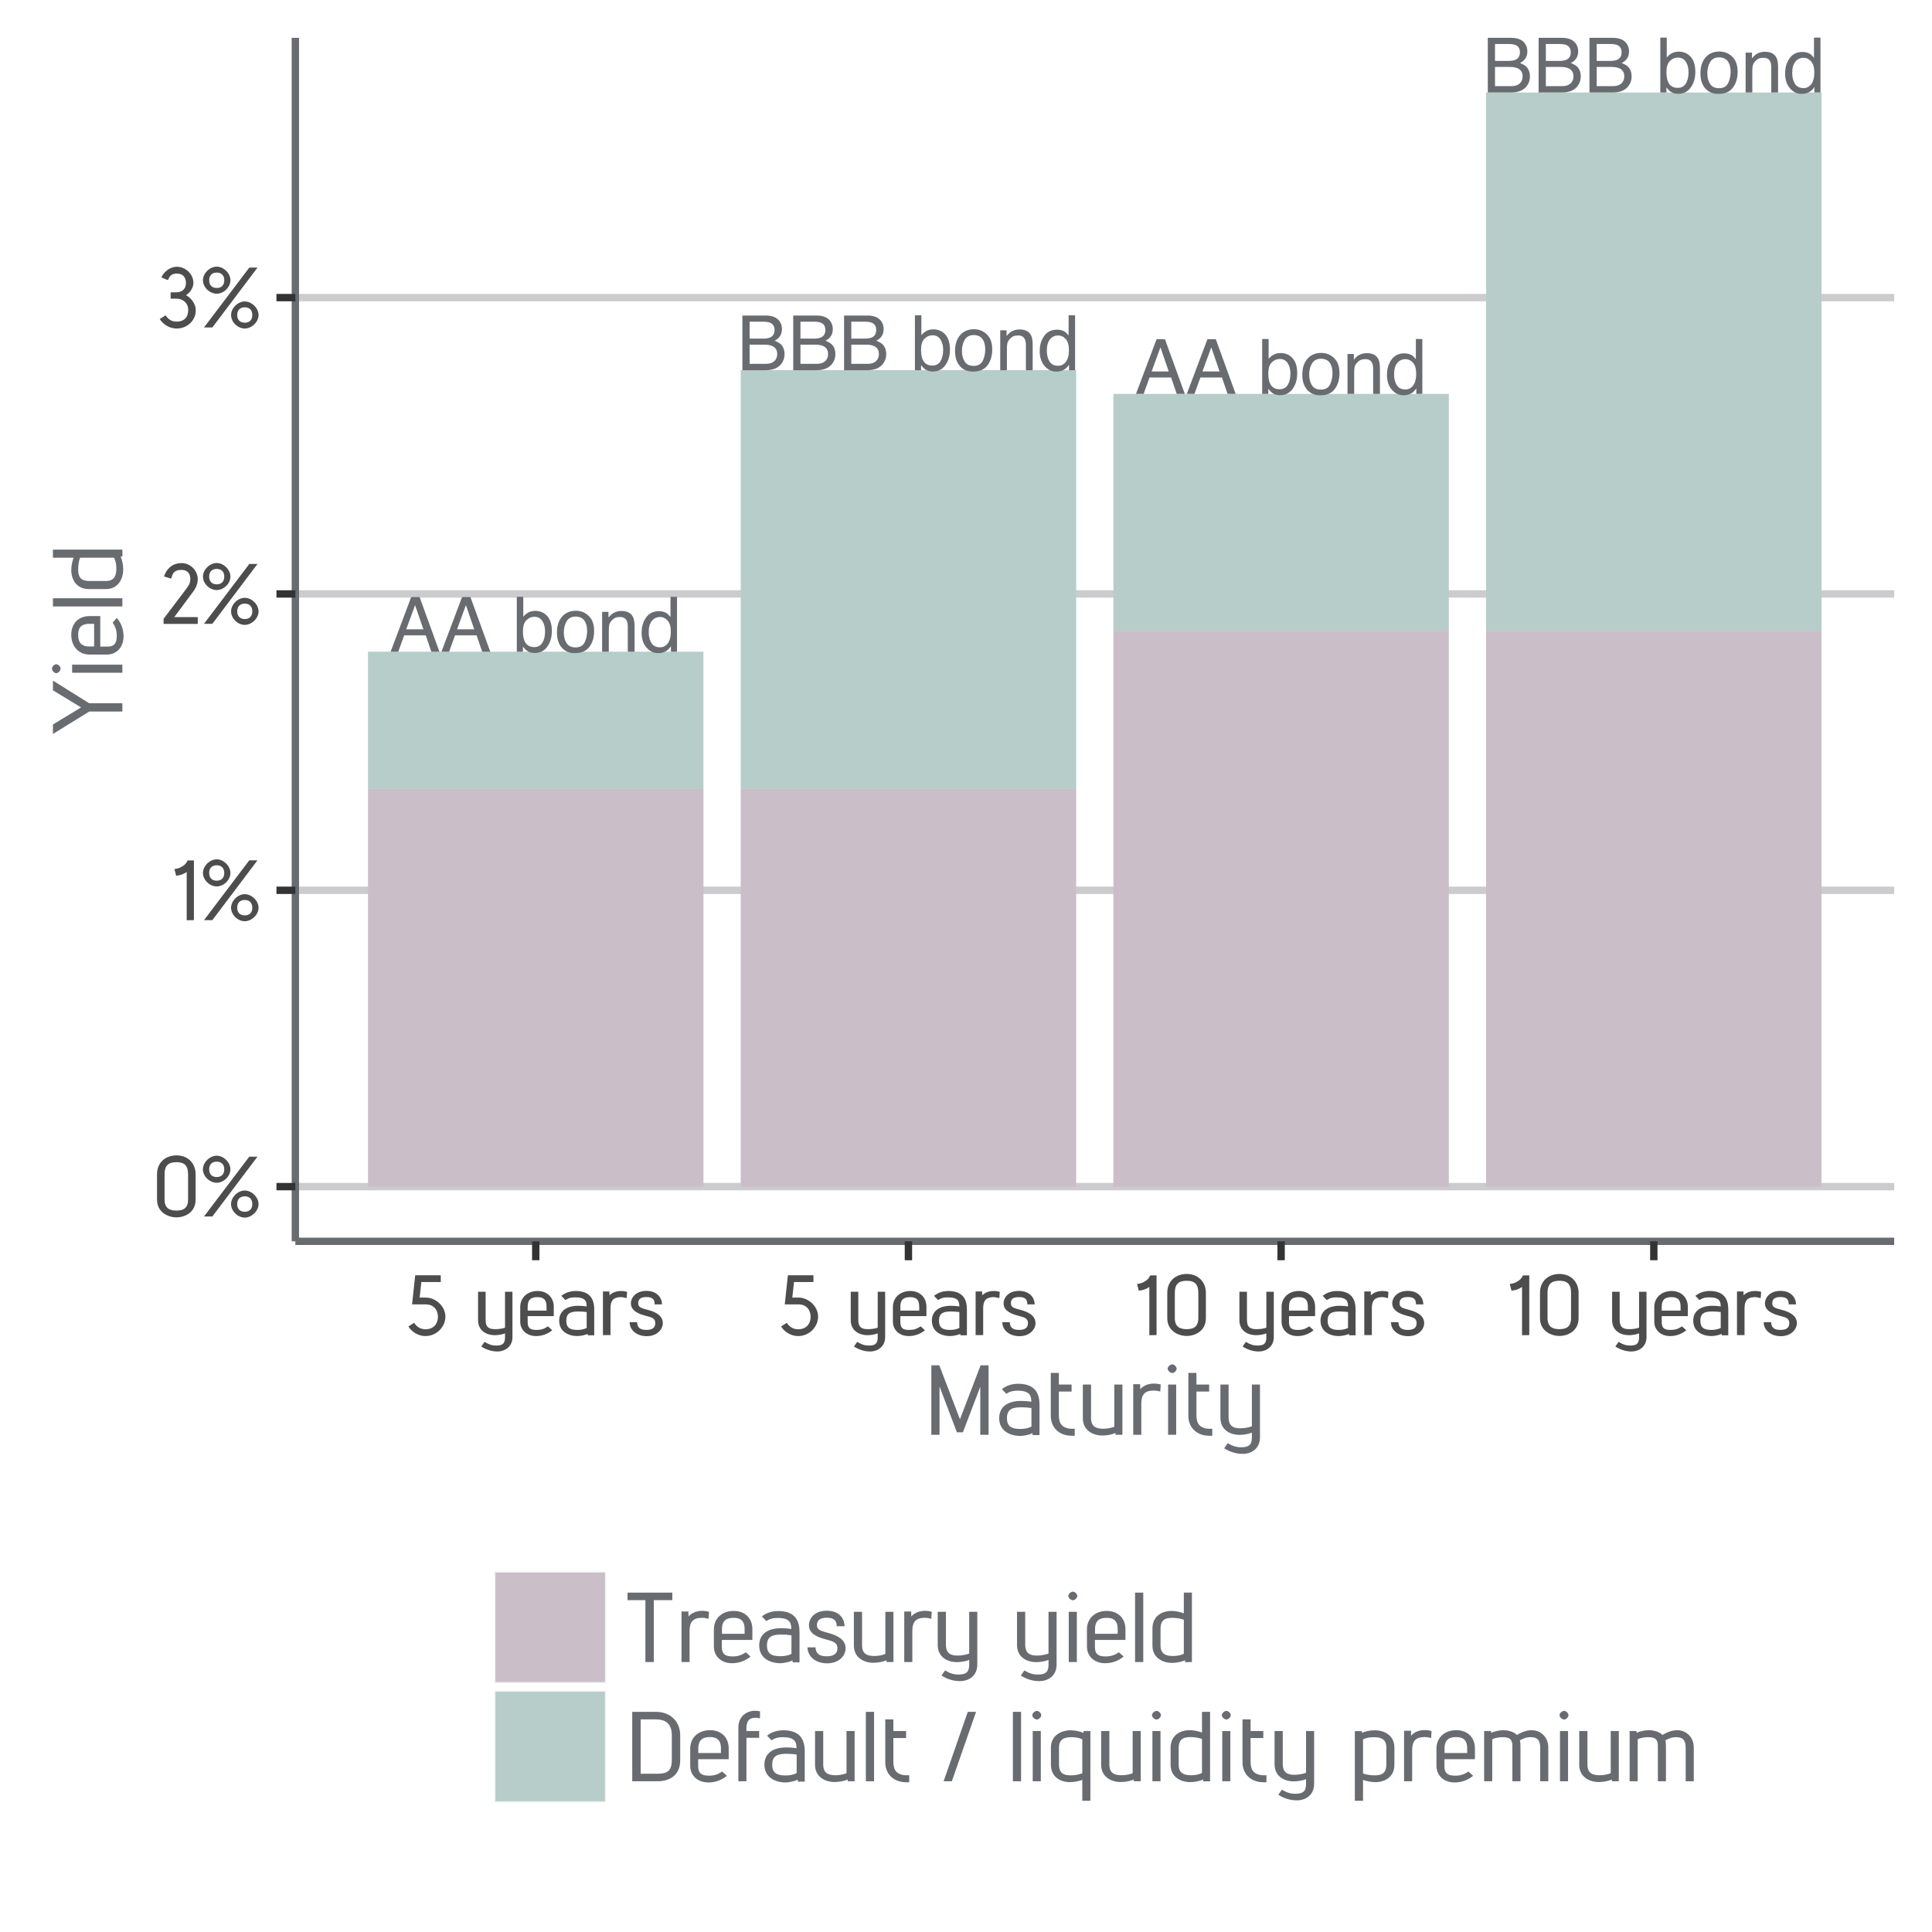 <?xml version="1.0" encoding="UTF-8"?>
<svg xmlns="http://www.w3.org/2000/svg" xmlns:xlink="http://www.w3.org/1999/xlink" width="280pt" height="280pt" viewBox="0 0 280 280" version="1.1">
<defs>
<g>
<symbol overflow="visible" id="glyph0-0">
<path style="stroke:none;" d="M 0.359 0 L 0.359 -7.922 L 6.641 -7.922 L 6.641 0 Z M 5.656 -1 L 5.656 -6.938 L 1.344 -6.938 L 1.344 -1 Z M 5.656 -1 "/>
</symbol>
<symbol overflow="visible" id="glyph0-1">
<path style="stroke:none;" d="M 4.906 -3.25 L 3.703 -6.75 L 2.422 -3.25 Z M 3.141 -7.922 L 4.359 -7.922 L 7.234 0 L 6.062 0 L 5.25 -2.375 L 2.125 -2.375 L 1.266 0 L 0.156 0 Z M 3.703 -7.922 Z M 3.703 -7.922 "/>
</symbol>
<symbol overflow="visible" id="glyph0-2">
<path style="stroke:none;" d=""/>
</symbol>
<symbol overflow="visible" id="glyph0-3">
<path style="stroke:none;" d="M 0.641 -7.953 L 1.578 -7.953 L 1.578 -5.078 C 1.797 -5.348 2.051 -5.555 2.344 -5.703 C 2.633 -5.848 2.953 -5.922 3.297 -5.922 C 4.016 -5.922 4.598 -5.672 5.047 -5.172 C 5.492 -4.68 5.719 -3.957 5.719 -3 C 5.719 -2.082 5.492 -1.32 5.047 -0.719 C 4.609 -0.113 4 0.188 3.219 0.188 C 2.781 0.188 2.41 0.078 2.109 -0.141 C 1.93 -0.266 1.738 -0.461 1.531 -0.734 L 1.531 0 L 0.641 0 Z M 3.156 -0.672 C 3.688 -0.672 4.082 -0.879 4.344 -1.297 C 4.602 -1.711 4.734 -2.266 4.734 -2.953 C 4.734 -3.555 4.602 -4.055 4.344 -4.453 C 4.082 -4.859 3.695 -5.062 3.188 -5.062 C 2.75 -5.062 2.363 -4.895 2.031 -4.562 C 1.695 -4.238 1.531 -3.703 1.531 -2.953 C 1.531 -2.41 1.598 -1.969 1.734 -1.625 C 1.984 -0.988 2.457 -0.672 3.156 -0.672 Z M 3.156 -0.672 "/>
</symbol>
<symbol overflow="visible" id="glyph0-4">
<path style="stroke:none;" d="M 3 -0.625 C 3.645 -0.625 4.086 -0.867 4.328 -1.359 C 4.566 -1.848 4.688 -2.391 4.688 -2.984 C 4.688 -3.523 4.598 -3.961 4.422 -4.297 C 4.148 -4.828 3.68 -5.094 3.016 -5.094 C 2.422 -5.094 1.988 -4.863 1.719 -4.406 C 1.445 -3.957 1.312 -3.414 1.312 -2.781 C 1.312 -2.164 1.445 -1.648 1.719 -1.234 C 1.988 -0.828 2.414 -0.625 3 -0.625 Z M 3.047 -5.938 C 3.785 -5.938 4.41 -5.688 4.922 -5.188 C 5.441 -4.695 5.703 -3.973 5.703 -3.016 C 5.703 -2.078 5.473 -1.305 5.016 -0.703 C 4.566 -0.098 3.863 0.203 2.906 0.203 C 2.113 0.203 1.484 -0.062 1.016 -0.594 C 0.547 -1.133 0.312 -1.859 0.312 -2.766 C 0.312 -3.734 0.555 -4.504 1.047 -5.078 C 1.547 -5.648 2.211 -5.938 3.047 -5.938 Z M 3.016 -5.922 Z M 3.016 -5.922 "/>
</symbol>
<symbol overflow="visible" id="glyph0-5">
<path style="stroke:none;" d="M 0.719 -5.781 L 1.641 -5.781 L 1.641 -4.953 C 1.91 -5.297 2.195 -5.539 2.5 -5.688 C 2.812 -5.832 3.148 -5.906 3.516 -5.906 C 4.336 -5.906 4.895 -5.617 5.188 -5.047 C 5.344 -4.734 5.422 -4.285 5.422 -3.703 L 5.422 0 L 4.438 0 L 4.438 -3.641 C 4.438 -3.992 4.383 -4.281 4.281 -4.5 C 4.102 -4.852 3.789 -5.031 3.344 -5.031 C 3.113 -5.031 2.922 -5.008 2.766 -4.969 C 2.504 -4.883 2.273 -4.723 2.078 -4.484 C 1.91 -4.297 1.801 -4.098 1.75 -3.891 C 1.707 -3.691 1.688 -3.406 1.688 -3.031 L 1.688 0 L 0.719 0 Z M 3 -5.922 Z M 3 -5.922 "/>
</symbol>
<symbol overflow="visible" id="glyph0-6">
<path style="stroke:none;" d="M 1.328 -2.828 C 1.328 -2.203 1.457 -1.68 1.719 -1.266 C 1.977 -0.848 2.398 -0.641 2.984 -0.641 C 3.43 -0.641 3.801 -0.832 4.094 -1.219 C 4.383 -1.602 4.531 -2.16 4.531 -2.891 C 4.531 -3.617 4.379 -4.156 4.078 -4.5 C 3.773 -4.852 3.406 -5.031 2.969 -5.031 C 2.477 -5.031 2.082 -4.844 1.781 -4.469 C 1.477 -4.094 1.328 -3.547 1.328 -2.828 Z M 2.781 -5.875 C 3.227 -5.875 3.602 -5.781 3.906 -5.594 C 4.07 -5.488 4.266 -5.301 4.484 -5.031 L 4.484 -7.953 L 5.422 -7.953 L 5.422 0 L 4.547 0 L 4.547 -0.797 C 4.316 -0.441 4.047 -0.188 3.734 -0.031 C 3.43 0.125 3.082 0.203 2.688 0.203 C 2.039 0.203 1.477 -0.066 1 -0.609 C 0.531 -1.148 0.297 -1.867 0.297 -2.766 C 0.297 -3.609 0.508 -4.336 0.938 -4.953 C 1.375 -5.566 1.988 -5.875 2.781 -5.875 Z M 2.781 -5.875 "/>
</symbol>
<symbol overflow="visible" id="glyph0-7">
<path style="stroke:none;" d="M 3.812 -4.578 C 4.27 -4.578 4.625 -4.641 4.875 -4.766 C 5.27 -4.961 5.469 -5.316 5.469 -5.828 C 5.469 -6.348 5.258 -6.695 4.844 -6.875 C 4.602 -6.977 4.25 -7.031 3.781 -7.031 L 1.859 -7.031 L 1.859 -4.578 Z M 4.188 -0.922 C 4.844 -0.922 5.312 -1.109 5.594 -1.484 C 5.77 -1.723 5.859 -2.016 5.859 -2.359 C 5.859 -2.93 5.598 -3.32 5.078 -3.531 C 4.805 -3.645 4.445 -3.703 4 -3.703 L 1.859 -3.703 L 1.859 -0.922 Z M 0.812 -7.922 L 4.219 -7.922 C 5.145 -7.922 5.805 -7.645 6.203 -7.094 C 6.43 -6.77 6.547 -6.391 6.547 -5.953 C 6.547 -5.453 6.398 -5.047 6.109 -4.734 C 5.961 -4.566 5.754 -4.41 5.484 -4.266 C 5.891 -4.109 6.191 -3.938 6.391 -3.75 C 6.742 -3.395 6.922 -2.914 6.922 -2.312 C 6.922 -1.801 6.766 -1.336 6.453 -0.922 C 5.973 -0.305 5.211 0 4.172 0 L 0.812 0 Z M 0.812 -7.922 "/>
</symbol>
<symbol overflow="visible" id="glyph1-0">
<path style="stroke:none;" d="M 0 0 L 6.156 0 L 6.156 -8.656 L -0.172 -8.656 L -0.172 0 Z M 3.109 -4.969 L 1.219 -7.797 L 4.766 -7.797 L 2.984 -5.141 Z M 3.469 -4.234 L 5.516 -7.297 L 5.234 -7.391 L 5.234 -1.266 L 5.516 -1.375 L 3.531 -4.328 Z M 1.062 -0.641 L 3 -3.531 L 4.766 -0.859 L 1.219 -0.859 Z M 0.484 -7.297 L 2.453 -4.328 L 0.484 -1.375 L 0.75 -1.266 L 0.75 -7.391 Z M 0.484 -7.297 "/>
</symbol>
<symbol overflow="visible" id="glyph1-1">
<path style="stroke:none;" d="M 0.641 -2.438 C 0.641 -0.609 2.25 0.125 3.453 0.125 C 4.688 0.125 6.234 -0.609 6.234 -2.438 L 6.234 -6.125 C 6.234 -7.688 5.141 -8.859 3.469 -8.859 C 1.891 -8.859 0.641 -7.859 0.641 -6.125 Z M 5.141 -2.453 C 5.141 -1.141 4.375 -0.859 3.453 -0.859 C 2.547 -0.859 1.734 -1.141 1.734 -2.453 L 1.734 -6.125 C 1.734 -7.406 2.297 -7.875 3.469 -7.875 C 4.688 -7.875 5.141 -7.297 5.141 -6.109 Z M 5.141 -2.453 "/>
</symbol>
<symbol overflow="visible" id="glyph1-2">
<path style="stroke:none;" d="M 2.391 -8.812 C 1.375 -8.812 0.391 -7.844 0.391 -6.844 C 0.391 -5.812 1.375 -4.891 2.391 -4.891 C 3.391 -4.891 4.375 -5.812 4.375 -6.844 C 4.375 -7.844 3.391 -8.812 2.391 -8.812 Z M 1.781 -0.031 L 8.297 -8.672 L 7.109 -8.672 L 0.547 0 L 1.734 0 Z M 2.391 -7.953 C 3.078 -7.953 3.484 -7.531 3.484 -6.844 C 3.484 -6.141 3.078 -5.719 2.391 -5.719 C 1.688 -5.719 1.297 -6.141 1.297 -6.844 C 1.297 -7.531 1.688 -7.953 2.391 -7.953 Z M 6.453 -3.766 C 5.438 -3.766 4.469 -2.797 4.469 -1.797 C 4.469 -0.781 5.438 0.156 6.453 0.156 C 7.453 0.156 8.453 -0.781 8.453 -1.797 C 8.453 -2.797 7.469 -3.766 6.453 -3.766 Z M 6.453 -2.922 C 7.156 -2.922 7.547 -2.5 7.547 -1.797 C 7.547 -1.109 7.156 -0.688 6.453 -0.688 C 5.766 -0.688 5.359 -1.109 5.359 -1.797 C 5.359 -2.5 5.766 -2.922 6.453 -2.922 Z M 6.453 -2.922 "/>
</symbol>
<symbol overflow="visible" id="glyph1-3">
<path style="stroke:none;" d="M 3.047 -0.125 L 3.047 -8.656 L 2.141 -8.656 C 1.891 -8.141 1.641 -7.953 1.281 -7.75 C 0.984 -7.562 0.75 -7.484 0.219 -7.406 L 0.469 -6.438 C 0.859 -6.484 1.188 -6.547 1.5 -6.703 L 1.625 -6.75 C 1.859 -6.875 2.094 -7.031 2.281 -7.25 L 2 -7.344 L 2 0.016 L 3.047 0 Z M 3.047 -0.125 "/>
</symbol>
<symbol overflow="visible" id="glyph1-4">
<path style="stroke:none;" d="M 1.531 -6.719 C 1.719 -7.391 1.969 -7.812 2.984 -7.812 C 3.812 -7.812 4.25 -7.312 4.25 -6.484 C 4.25 -6.062 4.141 -5.672 3.719 -5.141 L 0.375 -0.719 L 0.375 0.016 L 5.328 0.016 L 5.328 -0.969 L 1.922 -0.969 L 4.625 -4.609 C 5.062 -5.141 5.328 -5.859 5.328 -6.469 C 5.328 -7.703 4.266 -8.797 2.984 -8.797 C 1.609 -8.797 0.781 -7.922 0.438 -6.859 L 1.469 -6.547 Z M 1.531 -6.719 "/>
</symbol>
<symbol overflow="visible" id="glyph1-5">
<path style="stroke:none;" d="M 1.578 -7.031 C 1.766 -7.484 2.078 -7.812 2.781 -7.812 C 3.641 -7.812 4.109 -7.297 4.109 -6.438 C 4.109 -5.578 3.547 -5.094 2.719 -5.094 L 1.891 -5.094 L 1.891 -4.172 L 2.719 -4.172 C 3.719 -4.172 4.438 -3.516 4.438 -2.516 C 4.438 -1.469 3.828 -0.844 2.781 -0.844 C 2.062 -0.844 1.562 -1.141 1.156 -1.766 L 0.312 -1.219 C 0.781 -0.469 1.688 0.156 2.781 0.156 C 4.25 0.156 5.531 -0.969 5.531 -2.484 C 5.531 -3.594 4.625 -4.516 3.844 -4.797 L 3.844 -4.531 C 4.453 -4.781 5.188 -5.562 5.188 -6.453 C 5.188 -7.766 4.031 -8.797 2.781 -8.797 C 1.734 -8.797 0.844 -7.969 0.547 -7.25 L 1.5 -6.859 Z M 1.578 -7.031 "/>
</symbol>
<symbol overflow="visible" id="glyph1-6">
<path style="stroke:none;" d="M 5.016 -7.828 L 5.016 -8.672 L 1.312 -8.672 L 0.859 -4.453 L 2.812 -4.453 C 4.016 -4.453 4.594 -3.641 4.609 -2.656 C 4.594 -1.641 4 -0.844 2.797 -0.844 C 2.125 -0.844 1.547 -1.156 1.156 -1.781 L 0.328 -1.25 C 0.781 -0.484 1.75 0.141 2.797 0.141 C 4.406 0.141 5.688 -1.188 5.688 -2.672 C 5.688 -4.141 4.344 -5.406 2.875 -5.438 L 1.953 -5.438 L 2.203 -7.688 L 5.016 -7.688 Z M 5.016 -7.828 "/>
</symbol>
<symbol overflow="visible" id="glyph1-7">
<path style="stroke:none;" d=""/>
</symbol>
<symbol overflow="visible" id="glyph1-8">
<path style="stroke:none;" d="M 5.422 -6.281 L 4.5 -6.281 L 4.5 -1.078 C 4.297 -0.984 3.703 -0.859 3.125 -0.859 C 2.219 -0.859 1.688 -1.078 1.688 -2.203 L 1.688 -6.281 L 0.594 -6.281 L 0.594 -2.156 C 0.594 -0.641 1.797 0 2.984 0.016 C 3.578 0.016 4.219 -0.125 4.5 -0.25 L 4.5 0.359 C 4.484 1.312 4.062 1.516 3.188 1.516 C 2.609 1.516 2.156 1.359 1.531 0.984 L 1.062 1.656 C 1.75 2.109 2.609 2.375 3.375 2.375 C 4.547 2.375 5.578 1.641 5.578 0.297 L 5.578 -6.281 Z M 5.422 -6.281 "/>
</symbol>
<symbol overflow="visible" id="glyph1-9">
<path style="stroke:none;" d="M 0.453 -1.953 C 0.453 -0.75 1.375 0.141 2.766 0.141 C 3.656 0.141 4.469 -0.188 5.094 -0.703 L 4.469 -1.266 C 3.891 -0.875 3.453 -0.75 2.812 -0.75 C 1.938 -0.75 1.531 -0.984 1.531 -1.891 L 1.531 -2.75 L 5.312 -2.75 L 5.312 -4.109 C 5.312 -5.406 4.406 -6.391 2.953 -6.391 C 1.531 -6.391 0.453 -5.453 0.453 -4.078 Z M 4.438 -3.547 L 1.531 -3.547 L 1.531 -4.109 C 1.531 -5.25 2.141 -5.5 2.938 -5.5 C 3.672 -5.5 4.266 -5.281 4.266 -4.125 L 4.266 -3.547 Z M 4.438 -3.547 "/>
</symbol>
<symbol overflow="visible" id="glyph1-10">
<path style="stroke:none;" d="M 1.422 -5.156 C 1.766 -5.375 2.094 -5.469 2.688 -5.469 C 4.266 -5.469 4.344 -4.828 4.359 -4.156 C 4.047 -4.203 3.547 -4.25 3.109 -4.25 C 1.781 -4.25 0.375 -3.703 0.375 -2.094 C 0.375 -0.531 1.656 0.109 2.953 0.141 C 3.547 0.141 4.266 -0.047 4.5 -0.172 L 4.516 0.031 L 5.453 0.031 L 5.453 -3.719 C 5.453 -4.969 5.031 -6.391 2.766 -6.391 C 1.891 -6.391 1.188 -6.094 0.688 -5.688 L 1.266 -5.078 Z M 4.422 -1.062 C 4.016 -0.859 3.578 -0.75 3.062 -0.75 C 2.047 -0.75 1.406 -0.969 1.406 -2.094 C 1.406 -3.266 2.141 -3.422 3.203 -3.422 C 3.641 -3.422 4.094 -3.375 4.359 -3.344 L 4.359 -1.031 Z M 4.422 -1.062 "/>
</symbol>
<symbol overflow="visible" id="glyph1-11">
<path style="stroke:none;" d="M 1.438 -6.328 L 0.656 -6.328 L 0.656 0 L 1.75 0 L 1.75 -3.875 C 1.75 -4.984 2.141 -5.453 3.141 -5.5 C 3.391 -5.516 3.656 -5.469 4.094 -5.359 L 4.156 -6.266 C 3.766 -6.375 3.547 -6.391 3.297 -6.391 C 2.438 -6.391 1.719 -6.062 1.344 -5.406 L 1.625 -5.297 L 1.594 -6.328 Z M 1.438 -6.328 "/>
</symbol>
<symbol overflow="visible" id="glyph1-12">
<path style="stroke:none;" d="M 0.312 -1.734 C 0.344 -0.781 1.266 0.156 2.781 0.156 C 4.219 0.156 5.109 -0.781 5.109 -1.734 C 5.109 -2.859 4 -3.391 2.859 -3.672 C 2.031 -3.906 1.547 -4 1.547 -4.594 C 1.547 -5.078 1.734 -5.516 2.734 -5.516 C 3.734 -5.516 3.922 -5.078 3.922 -4.453 L 4.984 -4.453 C 4.984 -5.453 4.234 -6.406 2.734 -6.406 C 1.219 -6.406 0.484 -5.453 0.484 -4.594 C 0.484 -3.531 1.578 -3.078 2.578 -2.812 C 3.422 -2.578 4.016 -2.5 4.016 -1.734 C 4.016 -1.094 3.625 -0.75 2.734 -0.75 C 1.719 -0.75 1.422 -1.156 1.375 -1.875 L 0.297 -1.875 Z M 0.312 -1.734 "/>
</symbol>
<symbol overflow="visible" id="glyph2-0">
<path style="stroke:none;" d="M 0 0 L 7.141 0 L 7.141 -10.062 L -0.156 -10.062 L -0.156 0 Z M 3.594 -5.75 L 1.375 -9.094 L 5.609 -9.094 L 3.5 -5.906 Z M 4.016 -4.922 L 6.391 -8.5 L 6.141 -8.594 L 6.141 -1.453 L 6.391 -1.547 L 4.094 -5.031 Z M 1.219 -0.734 L 3.5 -4.141 L 5.609 -0.969 L 1.375 -0.969 Z M 0.594 -8.5 L 2.891 -5.031 L 0.594 -1.547 L 0.844 -1.453 L 0.844 -8.594 Z M 0.594 -8.5 "/>
</symbol>
<symbol overflow="visible" id="glyph2-1">
<path style="stroke:none;" d="M 9.375 -0.125 L 9.375 -10.062 L 8.219 -10.062 L 5.078 -1.859 L 5.375 -1.859 L 2.234 -10.062 L 1.078 -10.062 L 1.078 0 L 2.266 0 L 2.266 -7.781 L 1.969 -7.781 L 4.781 -0.359 L 5.656 -0.359 L 8.484 -7.781 L 8.172 -7.781 L 8.172 0 L 9.375 0 Z M 9.375 -0.125 "/>
</symbol>
<symbol overflow="visible" id="glyph2-2">
<path style="stroke:none;" d="M 1.625 -6.016 C 2.031 -6.266 2.453 -6.391 3.141 -6.391 C 4.984 -6.391 5.109 -5.594 5.125 -4.797 C 4.719 -4.859 4.125 -4.906 3.625 -4.906 C 2.078 -4.906 0.469 -4.312 0.469 -2.406 C 0.469 -0.609 1.938 0.125 3.438 0.172 C 4.125 0.172 4.953 -0.047 5.297 -0.234 L 5.312 0.047 L 6.312 0.047 L 6.312 -4.328 C 6.312 -5.766 5.859 -7.391 3.219 -7.391 C 2.203 -7.391 1.406 -7.062 0.859 -6.609 L 1.5 -5.938 Z M 5.188 -1.203 C 4.703 -0.953 4.172 -0.844 3.562 -0.844 C 2.391 -0.844 1.594 -1.109 1.594 -2.406 C 1.594 -3.781 2.484 -3.984 3.734 -3.984 C 4.234 -3.984 4.781 -3.938 5.141 -3.875 L 5.141 -1.172 Z M 5.188 -1.203 "/>
</symbol>
<symbol overflow="visible" id="glyph2-3">
<path style="stroke:none;" d="M 2.047 -7.141 L 2.047 -8.969 L 0.875 -8.969 L 0.875 -2.766 C 0.875 -1.141 1.922 -0.188 3.125 0.062 C 3.453 0.125 3.828 0.156 4.344 0.141 L 4.344 -0.875 C 3.828 -0.859 3.5 -0.875 3.219 -0.969 C 2.359 -1.219 2.047 -1.781 2.047 -2.906 L 2.047 -6.266 L 3.891 -6.266 L 3.891 -7.281 L 2.047 -7.281 Z M 2.047 -7.141 "/>
</symbol>
<symbol overflow="visible" id="glyph2-4">
<path style="stroke:none;" d="M 6.469 -0.125 L 6.469 -7.281 L 5.297 -7.281 L 5.297 -1.172 C 4.953 -1.016 4.312 -0.875 3.703 -0.875 C 2.609 -0.875 1.922 -1.203 1.922 -2.438 L 1.922 -7.281 L 0.734 -7.281 L 0.734 -2.391 C 0.734 -0.625 2.203 0.109 3.578 0.109 C 4.266 0.109 5.094 -0.062 5.453 -0.266 L 5.469 0 L 6.469 0 Z M 6.469 -0.125 "/>
</symbol>
<symbol overflow="visible" id="glyph2-5">
<path style="stroke:none;" d="M 1.688 -7.328 L 0.812 -7.328 L 0.812 0 L 1.984 0 L 1.984 -4.5 C 1.984 -5.812 2.484 -6.375 3.672 -6.406 C 3.969 -6.422 4.266 -6.391 4.734 -6.266 L 4.797 -7.281 C 4.391 -7.391 4.125 -7.422 3.844 -7.422 C 2.844 -7.422 2.031 -7.031 1.594 -6.266 L 1.844 -6.172 L 1.812 -7.328 Z M 1.688 -7.328 "/>
</symbol>
<symbol overflow="visible" id="glyph2-6">
<path style="stroke:none;" d="M 1.547 -10.203 C 1.266 -10.203 0.875 -9.891 0.875 -9.578 C 0.875 -9.281 1.25 -8.953 1.547 -8.953 C 1.844 -8.953 2.172 -9.312 2.172 -9.578 C 2.172 -9.875 1.812 -10.203 1.547 -10.203 L 1.641 -10.156 Z M 2.109 -0.125 L 2.109 -7.281 L 0.938 -7.281 L 0.938 0 L 2.109 0 Z M 2.109 -0.125 "/>
</symbol>
<symbol overflow="visible" id="glyph2-7">
<path style="stroke:none;" d="M 6.328 -7.281 L 5.297 -7.281 L 5.297 -1.234 C 5.016 -1.109 4.312 -0.938 3.641 -0.938 C 2.594 -0.938 1.922 -1.25 1.922 -2.547 L 1.922 -7.281 L 0.734 -7.281 L 0.734 -2.484 C 0.734 -0.734 2.094 0 3.484 0.016 C 4.172 0.016 4.922 -0.141 5.297 -0.312 L 5.297 0.453 C 5.281 1.547 4.75 1.812 3.719 1.812 C 3.031 1.812 2.484 1.625 1.797 1.219 L 1.281 1.953 C 2.078 2.484 3.047 2.766 3.938 2.766 C 5.312 2.766 6.469 1.953 6.469 0.375 L 6.469 -7.281 Z M 6.328 -7.281 "/>
</symbol>
<symbol overflow="visible" id="glyph2-8">
<path style="stroke:none;" d="M 6.906 -9.094 L 6.906 -10.062 L 0.406 -10.062 L 0.406 -8.969 L 3 -8.969 L 3 0 L 4.219 0 L 4.219 -8.969 L 6.906 -8.969 Z M 6.906 -9.094 "/>
</symbol>
<symbol overflow="visible" id="glyph2-9">
<path style="stroke:none;" d="M 0.578 -2.25 C 0.578 -0.875 1.594 0.172 3.219 0.172 C 4.266 0.172 5.188 -0.203 5.891 -0.797 L 5.219 -1.406 C 4.562 -0.984 4.031 -0.812 3.297 -0.812 C 2.25 -0.812 1.734 -1.125 1.734 -2.188 L 1.734 -3.203 L 6.156 -3.203 L 6.156 -4.766 C 6.156 -6.297 5.141 -7.406 3.438 -7.406 C 1.781 -7.406 0.578 -6.344 0.578 -4.734 Z M 5.188 -4.094 L 1.75 -4.094 L 1.75 -4.766 C 1.75 -6.094 2.5 -6.406 3.438 -6.406 C 4.281 -6.406 5.031 -6.125 5.031 -4.781 L 5.031 -4.094 Z M 5.188 -4.094 "/>
</symbol>
<symbol overflow="visible" id="glyph2-10">
<path style="stroke:none;" d="M 0.406 -2 C 0.469 -0.875 1.469 0.188 3.25 0.188 C 4.906 0.188 5.922 -0.875 5.922 -1.984 C 5.922 -3.297 4.656 -3.891 3.328 -4.234 C 2.359 -4.516 1.766 -4.641 1.766 -5.328 C 1.766 -5.891 2.031 -6.422 3.188 -6.422 C 4.359 -6.422 4.625 -5.891 4.625 -5.188 L 5.766 -5.188 C 5.766 -6.359 4.938 -7.438 3.188 -7.438 C 1.422 -7.438 0.609 -6.344 0.609 -5.328 C 0.609 -4.094 1.844 -3.594 3.016 -3.297 C 3.984 -3.016 4.734 -2.891 4.734 -1.984 C 4.734 -1.25 4.234 -0.828 3.188 -0.828 C 2 -0.828 1.625 -1.312 1.547 -2.125 L 0.406 -2.125 Z M 0.406 -2 "/>
</symbol>
<symbol overflow="visible" id="glyph2-11">
<path style="stroke:none;" d=""/>
</symbol>
<symbol overflow="visible" id="glyph2-12">
<path style="stroke:none;" d="M 2.062 -0.125 L 2.062 -10.062 L 0.875 -10.062 L 0.875 0 L 2.062 0 Z M 2.062 -0.125 "/>
</symbol>
<symbol overflow="visible" id="glyph2-13">
<path style="stroke:none;" d="M 6.297 -0.125 L 6.297 -10.062 L 5.125 -10.062 L 5.125 -7.062 C 4.734 -7.219 4 -7.406 3.328 -7.406 C 2.031 -7.406 0.578 -6.703 0.578 -4.859 L 0.578 -2.375 C 0.578 -0.609 2.062 0.125 3.438 0.125 C 4.109 0.125 4.938 -0.062 5.297 -0.266 L 5.312 0.016 L 6.297 0 Z M 5.172 -1.219 C 4.672 -0.969 4.156 -0.875 3.547 -0.875 C 2.453 -0.875 1.766 -1.219 1.75 -2.359 L 1.75 -4.797 C 1.75 -6.125 2.422 -6.406 3.469 -6.406 C 4.141 -6.406 4.844 -6.25 5.125 -6.125 L 5.125 -1.188 Z M 5.172 -1.219 "/>
</symbol>
<symbol overflow="visible" id="glyph2-14">
<path style="stroke:none;" d="M 1.094 -9.922 L 1.094 0 L 4.781 0 C 6.406 0 8.047 -0.797 8.047 -3.047 L 8.047 -6.656 C 8.047 -8.531 6.766 -10.062 4.516 -10.062 L 1.094 -10.062 Z M 2.156 -8.969 L 4.516 -8.969 C 6.156 -8.969 6.828 -8.125 6.828 -6.656 L 6.828 -3.047 C 6.828 -1.406 6.031 -1.094 4.781 -1.094 L 2.312 -1.094 L 2.312 -8.969 Z M 2.156 -8.969 "/>
</symbol>
<symbol overflow="visible" id="glyph2-15">
<path style="stroke:none;" d="M 1.016 0 L 2.047 0 L 2.047 -6.297 L 3.891 -6.297 L 3.891 -7.281 L 2.047 -7.281 L 2.047 -7.656 C 2.047 -8.844 2.531 -9.172 3.297 -9.203 C 3.438 -9.219 3.641 -9.203 4.016 -9.125 L 4.016 -10.141 C 3.688 -10.203 3.484 -10.219 3.281 -10.219 C 2.172 -10.219 0.875 -9.5 0.875 -7.75 L 0.875 0 Z M 1.016 0 "/>
</symbol>
<symbol overflow="visible" id="glyph2-16">
<path style="stroke:none;" d="M 1.578 -0.125 L 5.047 -10.062 L 3.844 -10.062 L 0.344 0 L 1.547 0 Z M 1.578 -0.125 "/>
</symbol>
<symbol overflow="visible" id="glyph2-17">
<path style="stroke:none;" d="M 0.578 -2.406 C 0.578 -0.578 2.016 0.125 3.328 0.125 C 4 0.125 4.734 -0.047 5.125 -0.203 L 5.125 2.828 L 6.297 2.828 L 6.297 -7.281 L 5.312 -7.281 L 5.297 -7 C 4.938 -7.203 4.109 -7.391 3.438 -7.391 C 2.094 -7.391 0.578 -6.656 0.578 -4.891 Z M 5.266 -1.219 C 4.844 -1.016 4.141 -0.859 3.469 -0.859 C 2.422 -0.859 1.75 -1.141 1.75 -2.469 L 1.75 -4.906 C 1.766 -6.047 2.453 -6.391 3.547 -6.391 C 4.156 -6.391 4.672 -6.297 5.125 -6.078 L 5.125 -1.141 Z M 5.266 -1.219 "/>
</symbol>
<symbol overflow="visible" id="glyph2-18">
<path style="stroke:none;" d="M 1.75 -7.266 L 0.875 -7.266 L 0.875 2.828 L 2.062 2.828 L 2.062 -0.203 C 2.453 -0.047 3.172 0.125 3.844 0.125 C 5.172 0.125 6.609 -0.578 6.609 -2.406 L 6.609 -4.891 C 6.609 -6.656 5.141 -7.391 3.75 -7.391 C 3.062 -7.391 2.234 -7.203 1.906 -7 L 1.891 -7.266 Z M 5.438 -2.469 C 5.438 -1.141 4.781 -0.859 3.703 -0.859 C 3.031 -0.859 2.359 -1.016 2.062 -1.141 L 2.062 -6.078 C 2.5 -6.297 3.031 -6.391 3.641 -6.391 C 4.734 -6.391 5.438 -6.047 5.438 -4.906 Z M 5.438 -2.469 "/>
</symbol>
<symbol overflow="visible" id="glyph2-19">
<path style="stroke:none;" d="M 1.672 -7.281 L 0.812 -7.281 L 0.812 0 L 1.984 0 L 1.984 -6.094 C 2.359 -6.266 2.891 -6.391 3.5 -6.391 C 4.406 -6.391 4.906 -6.156 4.906 -5.141 L 4.906 0 L 6.078 0 L 6.078 -4.766 C 6.078 -5.141 6.078 -5.734 5.984 -5.938 C 6.797 -6.344 7.062 -6.391 7.578 -6.391 C 8.5 -6.391 8.938 -6 8.938 -4.812 L 8.938 0 L 10.109 0 L 10.109 -4.891 C 10.109 -6.453 8.953 -7.406 7.703 -7.406 C 6.906 -7.406 6.141 -7.062 5.562 -6.703 C 5.25 -7.094 4.406 -7.406 3.594 -7.406 C 2.984 -7.406 2.203 -7.203 1.812 -7.016 L 1.812 -7.281 Z M 1.672 -7.281 "/>
</symbol>
<symbol overflow="visible" id="glyph3-0">
<path style="stroke:none;" d="M 0 0 L 0 -7.141 L -10.062 -7.141 L -10.062 0.156 L 0 0.156 Z M -5.75 -3.594 L -9.094 -1.375 L -9.094 -5.609 L -5.906 -3.5 Z M -4.922 -4.016 L -8.5 -6.391 L -8.594 -6.141 L -1.453 -6.141 L -1.547 -6.391 L -5.031 -4.094 Z M -0.734 -1.219 L -4.141 -3.5 L -0.969 -5.609 L -0.969 -1.375 Z M -8.5 -0.594 L -5.031 -2.891 L -1.547 -0.594 L -1.453 -0.844 L -8.594 -0.844 Z M -8.5 -0.594 "/>
</symbol>
<symbol overflow="visible" id="glyph3-1">
<path style="stroke:none;" d="M -4.766 -4.609 L -10.062 -7.922 L -10.062 -6.516 L -5.984 -4.031 L -10.062 -1.562 L -10.062 -0.188 L -4.797 -3.438 L 0 -3.438 L 0 -4.641 L -4.828 -4.641 Z M -4.766 -4.609 "/>
</symbol>
<symbol overflow="visible" id="glyph3-2">
<path style="stroke:none;" d="M -10.203 -1.547 C -10.203 -1.266 -9.891 -0.875 -9.578 -0.875 C -9.281 -0.875 -8.953 -1.25 -8.953 -1.547 C -8.953 -1.844 -9.312 -2.172 -9.578 -2.172 C -9.875 -2.172 -10.203 -1.812 -10.203 -1.547 L -10.156 -1.641 Z M -0.125 -2.109 L -7.281 -2.109 L -7.281 -0.938 L 0 -0.938 L 0 -2.109 Z M -0.125 -2.109 "/>
</symbol>
<symbol overflow="visible" id="glyph3-3">
<path style="stroke:none;" d="M -2.25 -0.578 C -0.875 -0.578 0.172 -1.594 0.172 -3.219 C 0.172 -4.266 -0.203 -5.188 -0.797 -5.891 L -1.406 -5.219 C -0.984 -4.562 -0.812 -4.031 -0.812 -3.297 C -0.812 -2.25 -1.125 -1.734 -2.188 -1.734 L -3.203 -1.734 L -3.203 -6.156 L -4.766 -6.156 C -6.297 -6.156 -7.406 -5.141 -7.406 -3.438 C -7.406 -1.781 -6.344 -0.578 -4.734 -0.578 Z M -4.094 -5.188 L -4.094 -1.75 L -4.766 -1.75 C -6.094 -1.75 -6.406 -2.5 -6.406 -3.438 C -6.406 -4.281 -6.125 -5.031 -4.781 -5.031 L -4.094 -5.031 Z M -4.094 -5.188 "/>
</symbol>
<symbol overflow="visible" id="glyph3-4">
<path style="stroke:none;" d="M -0.125 -2.062 L -10.062 -2.062 L -10.062 -0.875 L 0 -0.875 L 0 -2.062 Z M -0.125 -2.062 "/>
</symbol>
<symbol overflow="visible" id="glyph3-5">
<path style="stroke:none;" d="M -0.125 -6.297 L -10.062 -6.297 L -10.062 -5.125 L -7.062 -5.125 C -7.219 -4.734 -7.406 -4 -7.406 -3.328 C -7.406 -2.031 -6.703 -0.578 -4.859 -0.578 L -2.375 -0.578 C -0.609 -0.578 0.125 -2.062 0.125 -3.438 C 0.125 -4.109 -0.062 -4.938 -0.266 -5.297 L 0.016 -5.312 L 0 -6.297 Z M -1.219 -5.172 C -0.969 -4.672 -0.875 -4.156 -0.875 -3.547 C -0.875 -2.453 -1.219 -1.766 -2.359 -1.75 L -4.797 -1.75 C -6.125 -1.75 -6.406 -2.422 -6.406 -3.469 C -6.406 -4.141 -6.25 -4.844 -6.125 -5.125 L -1.188 -5.125 Z M -1.219 -5.172 "/>
</symbol>
</g>
<clipPath id="clip1">
  <path d="M 42.805 150 L 275 150 L 275 151 L 42.805 151 Z M 42.805 150 "/>
</clipPath>
<clipPath id="clip2">
  <path d="M 42.805 107 L 275 107 L 275 108 L 42.805 108 Z M 42.805 107 "/>
</clipPath>
<clipPath id="clip3">
  <path d="M 42.805 64 L 275 64 L 275 65 L 42.805 65 Z M 42.805 64 "/>
</clipPath>
<clipPath id="clip4">
  <path d="M 42.805 21 L 275 21 L 275 22 L 42.805 22 Z M 42.805 21 "/>
</clipPath>
<clipPath id="clip5">
  <path d="M 50 5.48 L 51 5.48 L 51 180.902 L 50 180.902 Z M 50 5.48 "/>
</clipPath>
<clipPath id="clip6">
  <path d="M 104 5.48 L 105 5.48 L 105 180.902 L 104 180.902 Z M 104 5.48 "/>
</clipPath>
<clipPath id="clip7">
  <path d="M 158 5.48 L 159 5.48 L 159 180.902 L 158 180.902 Z M 158 5.48 "/>
</clipPath>
<clipPath id="clip8">
  <path d="M 212 5.48 L 213 5.48 L 213 180.902 L 212 180.902 Z M 212 5.48 "/>
</clipPath>
<clipPath id="clip9">
  <path d="M 266 5.48 L 267 5.48 L 267 180.902 L 266 180.902 Z M 266 5.48 "/>
</clipPath>
<clipPath id="clip10">
  <path d="M 42.805 171 L 275.52 171 L 275.52 173 L 42.805 173 Z M 42.805 171 "/>
</clipPath>
<clipPath id="clip11">
  <path d="M 42.805 128 L 275.52 128 L 275.52 130 L 42.805 130 Z M 42.805 128 "/>
</clipPath>
<clipPath id="clip12">
  <path d="M 42.805 85 L 275.52 85 L 275.52 87 L 42.805 87 Z M 42.805 85 "/>
</clipPath>
<clipPath id="clip13">
  <path d="M 42.805 42 L 275.52 42 L 275.52 44 L 42.805 44 Z M 42.805 42 "/>
</clipPath>
<clipPath id="clip14">
  <path d="M 215 5.48 L 264 5.48 L 264 14 L 215 14 Z M 215 5.48 "/>
</clipPath>
</defs>
<g id="surface66">
<rect x="0" y="0" width="280" height="280" style="fill:rgb(100%,100%,100%);fill-opacity:1;stroke:none;"/>
<rect x="0" y="0" width="280" height="280" style="fill:rgb(100%,100%,100%);fill-opacity:1;stroke:none;"/>
<path style="fill:none;stroke-width:1.067;stroke-linecap:round;stroke-linejoin:round;stroke:rgb(100%,100%,100%);stroke-opacity:1;stroke-miterlimit:10;" d="M 0 280 L 280 280 L 280 0 L 0 0 Z M 0 280 "/>
<g clip-path="url(#clip1)" clip-rule="nonzero">
<path style="fill:none;stroke-width:0.533;stroke-linecap:butt;stroke-linejoin:round;stroke:rgb(100%,100%,100%);stroke-opacity:1;stroke-miterlimit:10;" d="M 42.805 150.5 L 274.52 150.5 "/>
</g>
<g clip-path="url(#clip2)" clip-rule="nonzero">
<path style="fill:none;stroke-width:0.533;stroke-linecap:butt;stroke-linejoin:round;stroke:rgb(100%,100%,100%);stroke-opacity:1;stroke-miterlimit:10;" d="M 42.805 107.551 L 274.52 107.551 "/>
</g>
<g clip-path="url(#clip3)" clip-rule="nonzero">
<path style="fill:none;stroke-width:0.533;stroke-linecap:butt;stroke-linejoin:round;stroke:rgb(100%,100%,100%);stroke-opacity:1;stroke-miterlimit:10;" d="M 42.805 64.602 L 274.52 64.602 "/>
</g>
<g clip-path="url(#clip4)" clip-rule="nonzero">
<path style="fill:none;stroke-width:0.533;stroke-linecap:butt;stroke-linejoin:round;stroke:rgb(100%,100%,100%);stroke-opacity:1;stroke-miterlimit:10;" d="M 42.805 21.652 L 274.52 21.652 "/>
</g>
<g clip-path="url(#clip5)" clip-rule="nonzero">
<path style="fill:none;stroke-width:0.533;stroke-linecap:butt;stroke-linejoin:round;stroke:rgb(100%,100%,100%);stroke-opacity:1;stroke-miterlimit:10;" d="M 50.637 179.902 L 50.637 5.48 "/>
</g>
<g clip-path="url(#clip6)" clip-rule="nonzero">
<path style="fill:none;stroke-width:0.533;stroke-linecap:butt;stroke-linejoin:round;stroke:rgb(100%,100%,100%);stroke-opacity:1;stroke-miterlimit:10;" d="M 104.648 179.902 L 104.648 5.48 "/>
</g>
<g clip-path="url(#clip7)" clip-rule="nonzero">
<path style="fill:none;stroke-width:0.533;stroke-linecap:butt;stroke-linejoin:round;stroke:rgb(100%,100%,100%);stroke-opacity:1;stroke-miterlimit:10;" d="M 158.664 179.902 L 158.664 5.48 "/>
</g>
<g clip-path="url(#clip8)" clip-rule="nonzero">
<path style="fill:none;stroke-width:0.533;stroke-linecap:butt;stroke-linejoin:round;stroke:rgb(100%,100%,100%);stroke-opacity:1;stroke-miterlimit:10;" d="M 212.676 179.902 L 212.676 5.48 "/>
</g>
<g clip-path="url(#clip9)" clip-rule="nonzero">
<path style="fill:none;stroke-width:0.533;stroke-linecap:butt;stroke-linejoin:round;stroke:rgb(100%,100%,100%);stroke-opacity:1;stroke-miterlimit:10;" d="M 266.688 179.902 L 266.688 5.48 "/>
</g>
<g clip-path="url(#clip10)" clip-rule="nonzero">
<path style="fill:none;stroke-width:1.067;stroke-linecap:butt;stroke-linejoin:round;stroke:rgb(80%,79.608%,80.392%);stroke-opacity:1;stroke-miterlimit:10;" d="M 42.805 171.977 L 274.52 171.977 "/>
</g>
<g clip-path="url(#clip11)" clip-rule="nonzero">
<path style="fill:none;stroke-width:1.067;stroke-linecap:butt;stroke-linejoin:round;stroke:rgb(80%,79.608%,80.392%);stroke-opacity:1;stroke-miterlimit:10;" d="M 42.805 129.027 L 274.52 129.027 "/>
</g>
<g clip-path="url(#clip12)" clip-rule="nonzero">
<path style="fill:none;stroke-width:1.067;stroke-linecap:butt;stroke-linejoin:round;stroke:rgb(80%,79.608%,80.392%);stroke-opacity:1;stroke-miterlimit:10;" d="M 42.805 86.078 L 274.52 86.078 "/>
</g>
<g clip-path="url(#clip13)" clip-rule="nonzero">
<path style="fill:none;stroke-width:1.067;stroke-linecap:butt;stroke-linejoin:round;stroke:rgb(80%,79.608%,80.392%);stroke-opacity:1;stroke-miterlimit:10;" d="M 42.805 43.129 L 274.52 43.129 "/>
</g>
<path style=" stroke:none;fill-rule:nonzero;fill:rgb(79.216%,74.51%,78.824%);fill-opacity:1;" d="M 53.336 171.977 L 101.949 171.977 L 101.949 114.254 L 53.336 114.254 Z M 53.336 171.977 "/>
<path style=" stroke:none;fill-rule:nonzero;fill:rgb(71.373%,80.392%,78.824%);fill-opacity:1;" d="M 53.336 114.25 L 101.949 114.25 L 101.949 94.449 L 53.336 94.449 Z M 53.336 114.25 "/>
<path style=" stroke:none;fill-rule:nonzero;fill:rgb(79.216%,74.51%,78.824%);fill-opacity:1;" d="M 107.352 171.977 L 155.965 171.977 L 155.965 114.254 L 107.352 114.254 Z M 107.352 171.977 "/>
<path style=" stroke:none;fill-rule:nonzero;fill:rgb(71.373%,80.392%,78.824%);fill-opacity:1;" d="M 107.352 114.25 L 155.965 114.25 L 155.965 53.648 L 107.352 53.648 Z M 107.352 114.25 "/>
<path style=" stroke:none;fill-rule:nonzero;fill:rgb(79.216%,74.51%,78.824%);fill-opacity:1;" d="M 161.363 171.977 L 209.977 171.977 L 209.977 91.406 L 161.363 91.406 Z M 161.363 171.977 "/>
<path style=" stroke:none;fill-rule:nonzero;fill:rgb(71.373%,80.392%,78.824%);fill-opacity:1;" d="M 161.363 91.402 L 209.977 91.402 L 209.977 57.086 L 161.363 57.086 Z M 161.363 91.402 "/>
<path style=" stroke:none;fill-rule:nonzero;fill:rgb(79.216%,74.51%,78.824%);fill-opacity:1;" d="M 215.375 171.977 L 263.988 171.977 L 263.988 91.406 L 215.375 91.406 Z M 215.375 171.977 "/>
<path style=" stroke:none;fill-rule:nonzero;fill:rgb(71.373%,80.392%,78.824%);fill-opacity:1;" d="M 215.375 91.402 L 263.988 91.402 L 263.988 13.406 L 215.375 13.406 Z M 215.375 91.402 "/>
<g style="fill:rgb(40.784%,42.353%,44.314%);fill-opacity:1;">
  <use xlink:href="#glyph0-1" x="56.453" y="94.453"/>
  <use xlink:href="#glyph0-1" x="63.821" y="94.453"/>
  <use xlink:href="#glyph0-2" x="71.189" y="94.453"/>
  <use xlink:href="#glyph0-3" x="74.259" y="94.453"/>
  <use xlink:href="#glyph0-4" x="80.402" y="94.453"/>
  <use xlink:href="#glyph0-5" x="86.546" y="94.453"/>
  <use xlink:href="#glyph0-6" x="92.69" y="94.453"/>
</g>
<g style="fill:rgb(40.784%,42.353%,44.314%);fill-opacity:1;">
  <use xlink:href="#glyph0-7" x="106.781" y="53.652"/>
  <use xlink:href="#glyph0-7" x="114.149" y="53.652"/>
  <use xlink:href="#glyph0-7" x="121.518" y="53.652"/>
  <use xlink:href="#glyph0-2" x="128.886" y="53.652"/>
  <use xlink:href="#glyph0-3" x="131.955" y="53.652"/>
  <use xlink:href="#glyph0-4" x="138.099" y="53.652"/>
  <use xlink:href="#glyph0-5" x="144.242" y="53.652"/>
  <use xlink:href="#glyph0-6" x="150.386" y="53.652"/>
</g>
<g style="fill:rgb(40.784%,42.353%,44.314%);fill-opacity:1;">
  <use xlink:href="#glyph0-1" x="164.477" y="57.086"/>
  <use xlink:href="#glyph0-1" x="171.845" y="57.086"/>
  <use xlink:href="#glyph0-2" x="179.213" y="57.086"/>
  <use xlink:href="#glyph0-3" x="182.282" y="57.086"/>
  <use xlink:href="#glyph0-4" x="188.426" y="57.086"/>
  <use xlink:href="#glyph0-5" x="194.57" y="57.086"/>
  <use xlink:href="#glyph0-6" x="200.713" y="57.086"/>
</g>
<g clip-path="url(#clip14)" clip-rule="nonzero">
<g style="fill:rgb(40.784%,42.353%,44.314%);fill-opacity:1;">
  <use xlink:href="#glyph0-7" x="214.809" y="13.406"/>
  <use xlink:href="#glyph0-7" x="222.177" y="13.406"/>
  <use xlink:href="#glyph0-7" x="229.545" y="13.406"/>
  <use xlink:href="#glyph0-2" x="236.913" y="13.406"/>
  <use xlink:href="#glyph0-3" x="239.982" y="13.406"/>
  <use xlink:href="#glyph0-4" x="246.126" y="13.406"/>
  <use xlink:href="#glyph0-5" x="252.27" y="13.406"/>
  <use xlink:href="#glyph0-6" x="258.414" y="13.406"/>
</g>
</g>
<path style="fill:none;stroke-width:1.067;stroke-linecap:butt;stroke-linejoin:round;stroke:rgb(40.784%,42.353%,44.314%);stroke-opacity:1;stroke-miterlimit:10;" d="M 42.805 179.902 L 42.805 5.48 "/>
<g style="fill:rgb(30.196%,30.196%,30.196%);fill-opacity:1;">
  <use xlink:href="#glyph1-1" x="22.117" y="176.305"/>
  <use xlink:href="#glyph1-2" x="29.017" y="176.305"/>
</g>
<g style="fill:rgb(30.196%,30.196%,30.196%);fill-opacity:1;">
  <use xlink:href="#glyph1-3" x="25.059" y="133.355"/>
  <use xlink:href="#glyph1-2" x="29.019" y="133.355"/>
</g>
<g style="fill:rgb(30.196%,30.196%,30.196%);fill-opacity:1;">
  <use xlink:href="#glyph1-4" x="23.332" y="90.406"/>
  <use xlink:href="#glyph1-2" x="29.02" y="90.406"/>
</g>
<g style="fill:rgb(30.196%,30.196%,30.196%);fill-opacity:1;">
  <use xlink:href="#glyph1-5" x="22.84" y="47.457"/>
  <use xlink:href="#glyph1-2" x="29.02" y="47.457"/>
</g>
<path style="fill:none;stroke-width:1.067;stroke-linecap:butt;stroke-linejoin:round;stroke:rgb(20%,20%,20%);stroke-opacity:1;stroke-miterlimit:10;" d="M 40.066 171.977 L 42.805 171.977 "/>
<path style="fill:none;stroke-width:1.067;stroke-linecap:butt;stroke-linejoin:round;stroke:rgb(20%,20%,20%);stroke-opacity:1;stroke-miterlimit:10;" d="M 40.066 129.027 L 42.805 129.027 "/>
<path style="fill:none;stroke-width:1.067;stroke-linecap:butt;stroke-linejoin:round;stroke:rgb(20%,20%,20%);stroke-opacity:1;stroke-miterlimit:10;" d="M 40.066 86.078 L 42.805 86.078 "/>
<path style="fill:none;stroke-width:1.067;stroke-linecap:butt;stroke-linejoin:round;stroke:rgb(20%,20%,20%);stroke-opacity:1;stroke-miterlimit:10;" d="M 40.066 43.129 L 42.805 43.129 "/>
<path style="fill:none;stroke-width:1.067;stroke-linecap:butt;stroke-linejoin:round;stroke:rgb(40.784%,42.353%,44.314%);stroke-opacity:1;stroke-miterlimit:10;" d="M 42.805 179.902 L 274.52 179.902 "/>
<path style="fill:none;stroke-width:1.067;stroke-linecap:butt;stroke-linejoin:round;stroke:rgb(20%,20%,20%);stroke-opacity:1;stroke-miterlimit:10;" d="M 77.645 182.645 L 77.645 179.902 "/>
<path style="fill:none;stroke-width:1.067;stroke-linecap:butt;stroke-linejoin:round;stroke:rgb(20%,20%,20%);stroke-opacity:1;stroke-miterlimit:10;" d="M 131.656 182.645 L 131.656 179.902 "/>
<path style="fill:none;stroke-width:1.067;stroke-linecap:butt;stroke-linejoin:round;stroke:rgb(20%,20%,20%);stroke-opacity:1;stroke-miterlimit:10;" d="M 185.668 182.645 L 185.668 179.902 "/>
<path style="fill:none;stroke-width:1.067;stroke-linecap:butt;stroke-linejoin:round;stroke:rgb(20%,20%,20%);stroke-opacity:1;stroke-miterlimit:10;" d="M 239.684 182.645 L 239.684 179.902 "/>
<g style="fill:rgb(30.196%,30.196%,30.196%);fill-opacity:1;">
  <use xlink:href="#glyph1-6" x="58.863" y="193.492"/>
  <use xlink:href="#glyph1-7" x="65.091" y="193.492"/>
  <use xlink:href="#glyph1-8" x="68.691" y="193.492"/>
  <use xlink:href="#glyph1-9" x="74.943" y="193.492"/>
  <use xlink:href="#glyph1-10" x="80.667" y="193.492"/>
  <use xlink:href="#glyph1-11" x="86.727" y="193.492"/>
  <use xlink:href="#glyph1-12" x="90.952" y="193.492"/>
</g>
<g style="fill:rgb(30.196%,30.196%,30.196%);fill-opacity:1;">
  <use xlink:href="#glyph1-6" x="112.875" y="193.492"/>
  <use xlink:href="#glyph1-7" x="119.103" y="193.492"/>
  <use xlink:href="#glyph1-8" x="122.703" y="193.492"/>
  <use xlink:href="#glyph1-9" x="128.955" y="193.492"/>
  <use xlink:href="#glyph1-10" x="134.679" y="193.492"/>
  <use xlink:href="#glyph1-11" x="140.739" y="193.492"/>
  <use xlink:href="#glyph1-12" x="144.963" y="193.492"/>
</g>
<g style="fill:rgb(30.196%,30.196%,30.196%);fill-opacity:1;">
  <use xlink:href="#glyph1-3" x="164.57" y="193.492"/>
  <use xlink:href="#glyph1-1" x="168.53" y="193.492"/>
  <use xlink:href="#glyph1-7" x="175.43" y="193.492"/>
  <use xlink:href="#glyph1-8" x="179.03" y="193.492"/>
  <use xlink:href="#glyph1-9" x="185.282" y="193.492"/>
  <use xlink:href="#glyph1-10" x="191.006" y="193.492"/>
  <use xlink:href="#glyph1-11" x="197.067" y="193.492"/>
  <use xlink:href="#glyph1-12" x="201.291" y="193.492"/>
</g>
<g style="fill:rgb(30.196%,30.196%,30.196%);fill-opacity:1;">
  <use xlink:href="#glyph1-3" x="218.586" y="193.492"/>
  <use xlink:href="#glyph1-1" x="222.546" y="193.492"/>
  <use xlink:href="#glyph1-7" x="229.446" y="193.492"/>
  <use xlink:href="#glyph1-8" x="233.046" y="193.492"/>
  <use xlink:href="#glyph1-9" x="239.298" y="193.492"/>
  <use xlink:href="#glyph1-10" x="245.022" y="193.492"/>
  <use xlink:href="#glyph1-11" x="251.082" y="193.492"/>
  <use xlink:href="#glyph1-12" x="255.306" y="193.492"/>
</g>
<g style="fill:rgb(40.784%,42.353%,44.314%);fill-opacity:1;">
  <use xlink:href="#glyph2-1" x="133.898" y="207.938"/>
  <use xlink:href="#glyph2-2" x="144.342" y="207.938"/>
  <use xlink:href="#glyph2-3" x="151.412" y="207.938"/>
  <use xlink:href="#glyph2-4" x="156.2" y="207.938"/>
  <use xlink:href="#glyph2-5" x="163.424" y="207.938"/>
  <use xlink:href="#glyph2-6" x="168.352" y="207.938"/>
  <use xlink:href="#glyph2-3" x="171.348" y="207.938"/>
  <use xlink:href="#glyph2-7" x="176.136" y="207.938"/>
</g>
<g style="fill:rgb(40.784%,42.353%,44.314%);fill-opacity:1;">
  <use xlink:href="#glyph3-1" x="17.734" y="106.559"/>
  <use xlink:href="#glyph3-2" x="17.734" y="98.439"/>
  <use xlink:href="#glyph3-3" x="17.734" y="95.443"/>
  <use xlink:href="#glyph3-4" x="17.734" y="88.765"/>
  <use xlink:href="#glyph3-5" x="17.734" y="85.951"/>
</g>
<path style="fill-rule:nonzero;fill:rgb(94.902%,94.902%,94.902%);fill-opacity:1;stroke-width:1.067;stroke-linecap:round;stroke-linejoin:round;stroke:rgb(100%,100%,100%);stroke-opacity:1;stroke-miterlimit:10;" d="M 71.098 244.484 L 88.379 244.484 L 88.379 227.203 L 71.098 227.203 Z M 71.098 244.484 "/>
<path style=" stroke:none;fill-rule:nonzero;fill:rgb(79.216%,74.51%,78.824%);fill-opacity:1;" d="M 71.805 243.777 L 87.668 243.777 L 87.668 227.914 L 71.805 227.914 Z M 71.805 243.777 "/>
<path style="fill-rule:nonzero;fill:rgb(94.902%,94.902%,94.902%);fill-opacity:1;stroke-width:1.067;stroke-linecap:round;stroke-linejoin:round;stroke:rgb(100%,100%,100%);stroke-opacity:1;stroke-miterlimit:10;" d="M 71.098 261.766 L 88.379 261.766 L 88.379 244.484 L 71.098 244.484 Z M 71.098 261.766 "/>
<path style=" stroke:none;fill-rule:nonzero;fill:rgb(71.373%,80.392%,78.824%);fill-opacity:1;" d="M 71.805 261.055 L 87.668 261.055 L 87.668 245.191 L 71.805 245.191 Z M 71.805 261.055 "/>
<g style="fill:rgb(40.784%,42.353%,44.314%);fill-opacity:1;">
  <use xlink:href="#glyph2-8" x="90.535" y="240.875"/>
  <use xlink:href="#glyph2-5" x="97.955" y="240.875"/>
  <use xlink:href="#glyph2-9" x="102.883" y="240.875"/>
  <use xlink:href="#glyph2-2" x="109.561" y="240.875"/>
  <use xlink:href="#glyph2-10" x="116.631" y="240.875"/>
  <use xlink:href="#glyph2-4" x="123.015" y="240.875"/>
  <use xlink:href="#glyph2-5" x="130.239" y="240.875"/>
  <use xlink:href="#glyph2-7" x="135.167" y="240.875"/>
  <use xlink:href="#glyph2-11" x="142.461" y="240.875"/>
  <use xlink:href="#glyph2-7" x="146.661" y="240.875"/>
  <use xlink:href="#glyph2-6" x="153.955" y="240.875"/>
  <use xlink:href="#glyph2-9" x="156.951" y="240.875"/>
  <use xlink:href="#glyph2-12" x="163.629" y="240.875"/>
  <use xlink:href="#glyph2-13" x="166.443" y="240.875"/>
</g>
<g style="fill:rgb(40.784%,42.353%,44.314%);fill-opacity:1;">
  <use xlink:href="#glyph2-14" x="90.535" y="258.156"/>
  <use xlink:href="#glyph2-9" x="99.453" y="258.156"/>
  <use xlink:href="#glyph2-15" x="106.131" y="258.156"/>
  <use xlink:href="#glyph2-2" x="110.317" y="258.156"/>
  <use xlink:href="#glyph2-4" x="117.387" y="258.156"/>
  <use xlink:href="#glyph2-12" x="124.611" y="258.156"/>
  <use xlink:href="#glyph2-3" x="127.425" y="258.156"/>
  <use xlink:href="#glyph2-11" x="132.213" y="258.156"/>
  <use xlink:href="#glyph2-16" x="136.413" y="258.156"/>
  <use xlink:href="#glyph2-11" x="141.719" y="258.156"/>
  <use xlink:href="#glyph2-12" x="145.919" y="258.156"/>
  <use xlink:href="#glyph2-6" x="148.733" y="258.156"/>
  <use xlink:href="#glyph2-17" x="151.729" y="258.156"/>
  <use xlink:href="#glyph2-4" x="158.855" y="258.156"/>
  <use xlink:href="#glyph2-6" x="166.079" y="258.156"/>
  <use xlink:href="#glyph2-13" x="169.075" y="258.156"/>
  <use xlink:href="#glyph2-6" x="176.201" y="258.156"/>
  <use xlink:href="#glyph2-3" x="179.197" y="258.156"/>
  <use xlink:href="#glyph2-7" x="183.985" y="258.156"/>
  <use xlink:href="#glyph2-11" x="191.279" y="258.156"/>
  <use xlink:href="#glyph2-18" x="195.479" y="258.156"/>
  <use xlink:href="#glyph2-5" x="202.675" y="258.156"/>
  <use xlink:href="#glyph2-9" x="207.603" y="258.156"/>
  <use xlink:href="#glyph2-19" x="214.281" y="258.156"/>
  <use xlink:href="#glyph2-6" x="225.145" y="258.156"/>
  <use xlink:href="#glyph2-4" x="228.141" y="258.156"/>
  <use xlink:href="#glyph2-19" x="235.365" y="258.156"/>
</g>
</g>
</svg>
